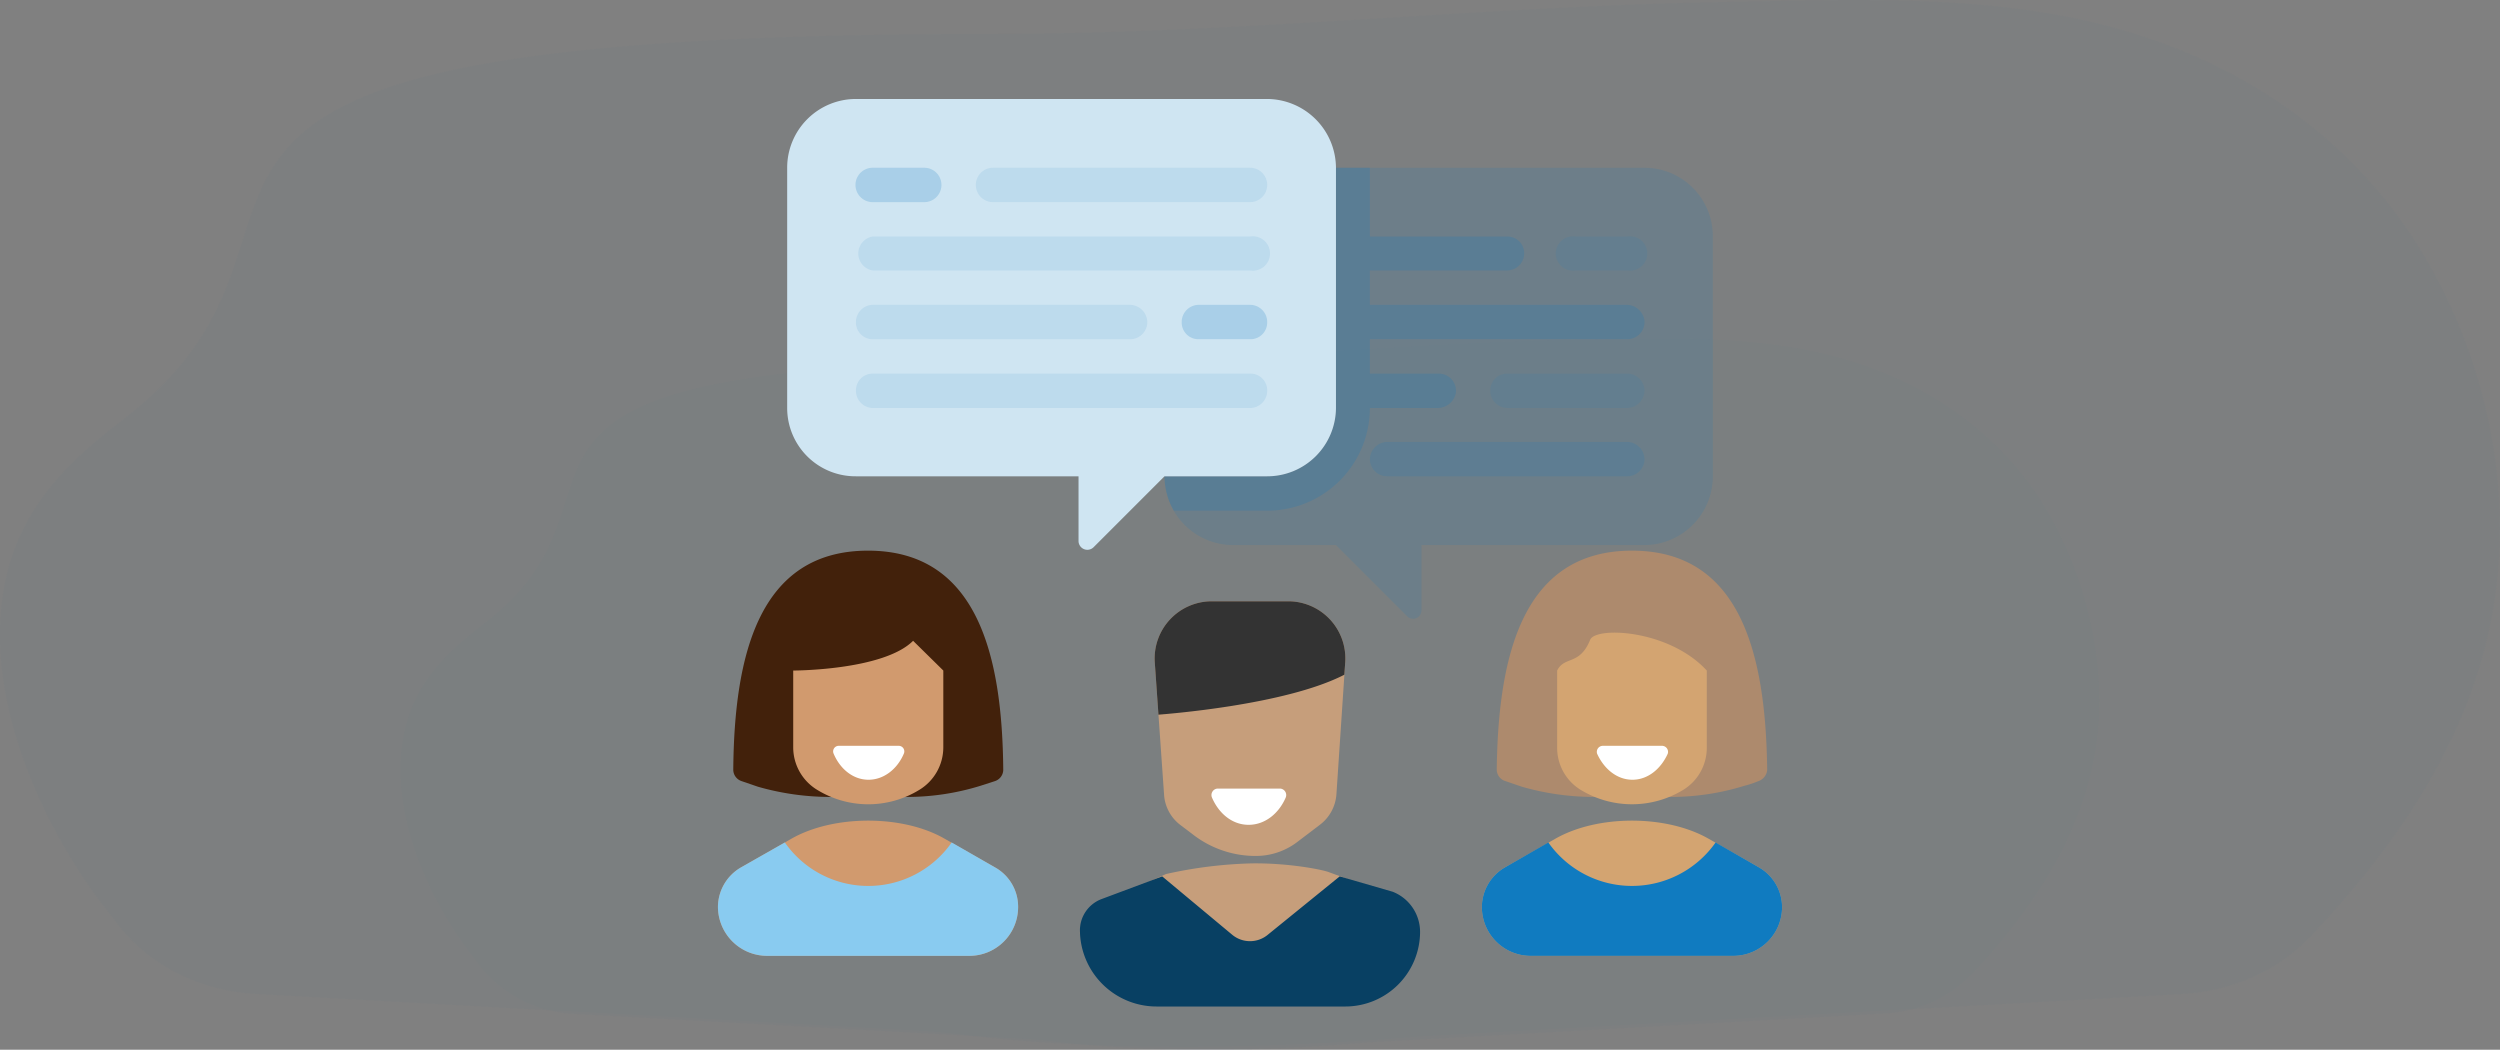 <svg xmlns="http://www.w3.org/2000/svg" viewBox="0 0 538 225.9"><rect x="0" y="0" width="538" height="225.9" fill="#808080" stroke="none"/><title>testimonial</title><g id="Layer_2" data-name="Layer 2"><g id="actualsize"><g id="img"><g id="business"><g id="bg"><path id="bg-2" data-name="bg" d="M512.5,42C494.4,20.2,470.1,8.7,445.8,3.8S396.6,0,372,.4c-52.9.9-105.1,6.9-158.6,6.9C.1,7.3,83.7,46.4,26.6,90.2,17.9,96.9,9,104.5,4,116c-10.7,24.9,1.7,56.1,16.7,76.9l5.1,6.6c6.7,8.4,17.5,13.8,29.3,14.4l143.6,8q3.5.2,6.9.6c46.1,5.9,97.1.7,101.3.5l162.8-9.1c10.6-.6,20.5-5,27.2-12.1h.1c18.2-19.3,35.5-43.1,39.9-73.1C541.6,97,530.6,63.8,512.5,42Z" fill="#167bbf" opacity="0.02"/><path id="bg-3" data-name="bg" d="M434.5,101.3c-12.3-14.8-28.8-22.6-45.3-25.9s-33.4-2.6-50.2-2.3c-36,.6-71.4,4.6-107.8,4.6-144.9,0-88.1,26.6-126.9,56.4-5.9,4.6-12,9.7-15.4,17.5-7.2,17,1.1,38.2,11.4,52.3l3.4,4.5a27.7,27.7,0,0,0,19.9,9.8l97.6,5.4,4.7.4c31.3,4,66,.5,68.9.3l110.6-6.2a27.7,27.7,0,0,0,18.5-8.1h.1c12.3-13.1,24.1-29.3,27.1-49.7S446.8,116.1,434.5,101.3Z" fill="#167bbf" opacity="0.02"/></g></g></g><path d="M351.2,118.5c-23.5,0-28.8,22.5-29.1,47.2a2.6,2.6,0,0,0,1.9,2.4l3.5,1.2a56.3,56.3,0,0,0,15.8,2.2H359a53.4,53.4,0,0,0,16.4-2.4,21.1,21.1,0,0,0,3-1,2.8,2.8,0,0,0,1.9-2.4C380,141,374.7,118.5,351.2,118.5Z" fill="#ad8a6d"/><path d="M383.5,195.1h0a9.9,9.9,0,0,0-4.9-8.4l-10.9-6.2c-9.1-5.2-23.9-5.2-33,0l-10.9,6.2a9.9,9.9,0,0,0-4.9,8.4h0a10.5,10.5,0,0,0,10.5,10.6H373A10.5,10.5,0,0,0,383.5,195.1Z" fill="#d3a471"/><path d="M367.3,144.3v16.6a10.6,10.6,0,0,1-5.1,9.1,21.2,21.2,0,0,1-22,0,10.6,10.6,0,0,1-5.1-9.1V144.3c1.6-3.2,4.8-1,7.1-6.6C343.3,134.8,359.1,135.4,367.3,144.3Z" fill="#d3a471"/><path d="M357.7,160.5a1.3,1.3,0,0,1,1.2,1.7c-1.5,3.3-4.3,5.6-7.6,5.6s-6.1-2.3-7.6-5.6a1.3,1.3,0,0,1,1.2-1.7Z" fill="#fff"/><path d="M378.6,186.7l-9.4-5.4h0a22,22,0,0,1-36,0h0l-9.4,5.4a9.9,9.9,0,0,0-4.9,8.4h0a10.5,10.5,0,0,0,10.5,10.6H373a10.5,10.5,0,0,0,10.5-10.6h0A9.9,9.9,0,0,0,378.6,186.7Z" fill="#107bc0"/><path d="M186.8,118.5c-23.5,0-28.8,22.5-29,47.2a2.6,2.6,0,0,0,1.8,2.4l3.5,1.2a56.5,56.5,0,0,0,15.9,2.2h15.6a53.4,53.4,0,0,0,16.4-2.4l3.1-1a2.6,2.6,0,0,0,1.8-2.4C215.7,141,210.3,118.5,186.8,118.5Z" fill="#42210b"/><path d="M219.1,195.1h0a9.7,9.7,0,0,0-4.9-8.4l-10.9-6.2c-9-5.2-23.9-5.2-33,0l-10.9,6.2a9.9,9.9,0,0,0-4.9,8.4h0a10.6,10.6,0,0,0,10.6,10.6h43.5A10.5,10.5,0,0,0,219.1,195.1Z" fill="#d19a6e"/><path d="M203,144.3v16.6a10.7,10.7,0,0,1-5.2,9.1h0a21,21,0,0,1-21.9,0h0a10.7,10.7,0,0,1-5.2-9.1V144.3s19.4,0,25.8-6.4Z" fill="#d19a6e"/><path d="M193.4,160.5a1.2,1.2,0,0,1,1.1,1.7c-1.4,3.3-4.3,5.6-7.6,5.6s-6.1-2.3-7.5-5.6a1.2,1.2,0,0,1,1.1-1.7Z" fill="#fff"/><path d="M214.2,186.7l-9.4-5.4h0a21.9,21.9,0,0,1-35.9,0h0l-9.5,5.4a9.9,9.9,0,0,0-4.9,8.4h0a10.6,10.6,0,0,0,10.6,10.6h43.5a10.5,10.5,0,0,0,10.5-10.6h0A9.7,9.7,0,0,0,214.2,186.7Z" fill="#89cbf0"/><path d="M299.7,192.7l-13.7-5c-1.2-.5-8.5-2-16.6-1.9a94.7,94.7,0,0,0-18.5,2.3l-12.5,5.7c-3.6,1.3-6,3.5-6,7.1l5,5.7a13.1,13.1,0,0,1,2.8,4.5,6,6,0,0,0,5.8,4.1l46-1.1c3.4,0,9.3-1.5,9.3-4.7l2.2-8.5C303.5,197.3,303.2,194,299.7,192.7Z" fill="#c69e7b"/><path d="M299.7,191.9l-11.4-3.3-15.4,12.5a6,6,0,0,1-7.8,0l-15-12.5L237,193.5a7.2,7.2,0,0,0-4.6,6.6h0a16.5,16.5,0,0,0,16.5,16.5h40.6a16.1,16.1,0,0,0,16.1-16.1h0A9.3,9.3,0,0,0,299.7,191.9Z" fill="#084063"/><path d="M289.5,142.4l-1.9,28.5a9,9,0,0,1-3.7,6.7l-5,3.8a14.7,14.7,0,0,1-8.5,2.8h0a22,22,0,0,1-13.4-4.4l-2.9-2.2a8.9,8.9,0,0,1-3.6-6.7l-2-28.5a12.3,12.3,0,0,1,12.2-13h16.6A12.3,12.3,0,0,1,289.5,142.4Z" fill="#c69e7b"/><path d="M275.5,169.7a1.4,1.4,0,0,1,1.2,1.9c-1.5,3.5-4.5,5.9-8,5.9s-6.4-2.4-7.9-5.9a1.4,1.4,0,0,1,1.2-1.9Z" fill="#fff"/><path d="M277.3,129.4H260.7a12.3,12.3,0,0,0-12.2,13l.8,11.4c1.1-.1,27.2-2,40-8.6l.2-2.8A12.3,12.3,0,0,0,277.3,129.4Z" fill="#333"/><path d="M265.3,36.1h88.6a14.7,14.7,0,0,1,14.7,14.8v51.6a14.8,14.8,0,0,1-14.7,14.8h-48v14a1.8,1.8,0,0,1-3.1,1.3l-15.3-15.3H265.3a14.8,14.8,0,0,1-14.7-14.8V50.9A14.7,14.7,0,0,1,265.3,36.1Z" fill="#167bbf" opacity="0.15"/><path d="M350.1,65.6H294.8V58.2h29.4a3.7,3.7,0,0,0,3.8-3.4,3.6,3.6,0,0,0-3.6-3.9H294.8V36.1h-7.3V87.8a14.8,14.8,0,0,1-14.8,14.7H250.6a15.4,15.4,0,0,0,2,7.4h20.1a22.1,22.1,0,0,0,22.1-22.1h14.7a4,4,0,0,0,3.8-3.2,3.7,3.7,0,0,0-3.7-4.2H294.8V73h55.4a3.7,3.7,0,0,0,3.7-3.9A3.9,3.9,0,0,0,350.1,65.6Z" fill="#107bc0" opacity="0.2"/><g opacity="0.1"><path d="M350.2,58.2H339.1a3.7,3.7,0,1,1,0-7.3h11.1a3.7,3.7,0,1,1,0,7.3Z" fill="#167bbf"/><path d="M350.2,87.8H324.4a3.7,3.7,0,0,1-3.7-3.7,3.6,3.6,0,0,1,3.7-3.7h25.8a3.7,3.7,0,0,1,3.7,3.7A3.8,3.8,0,0,1,350.2,87.8Z" fill="#167bbf"/></g><g opacity="0.15"><path d="M350.2,102.5H298.5a3.7,3.7,0,0,1-3.7-3.7,3.8,3.8,0,0,1,3.7-3.7h51.7a3.8,3.8,0,0,1,3.7,3.7A3.7,3.7,0,0,1,350.2,102.5Z" fill="#107bc0"/></g><path d="M272.7,21.3H184.2a14.8,14.8,0,0,0-14.8,14.8V87.8a14.7,14.7,0,0,0,14.8,14.7h47.9v14a1.9,1.9,0,0,0,3.2,1.3l15.3-15.3h22.1a14.8,14.8,0,0,0,14.8-14.7V36.1A14.9,14.9,0,0,0,272.7,21.3Z" fill="#cfe5f2"/><path d="M198.9,43.5H187.8a3.7,3.7,0,0,1,0-7.4h11.1a3.7,3.7,0,0,1,0,7.4Z" fill="#107bc0" opacity="0.2"/><g opacity="0.1"><path d="M269,43.5H213.7a3.7,3.7,0,1,1,0-7.4H269a3.7,3.7,0,0,1,0,7.4Z" fill="#167bbf"/><path d="M269,58.2H187.8a3.7,3.7,0,0,1,0-7.3H269a3.7,3.7,0,1,1,0,7.3Z" fill="#167bbf"/></g><path d="M269,73H257.9a3.6,3.6,0,0,1-3.6-3.7,3.7,3.7,0,0,1,3.6-3.7H269a3.7,3.7,0,0,1,3.7,3.7A3.6,3.6,0,0,1,269,73Z" fill="#107bc0" opacity="0.2"/><g opacity="0.1"><path d="M243.2,73H187.8a3.6,3.6,0,0,1-3.6-3.7,3.7,3.7,0,0,1,3.6-3.7h55.4a3.8,3.8,0,0,1,3.7,3.7A3.7,3.7,0,0,1,243.2,73Z" fill="#167bbf"/><path d="M269,87.8H187.8a3.7,3.7,0,0,1-3.6-3.7,3.6,3.6,0,0,1,3.6-3.7H269a3.6,3.6,0,0,1,3.7,3.7A3.7,3.7,0,0,1,269,87.8Z" fill="#167bbf"/></g></g></g></svg>